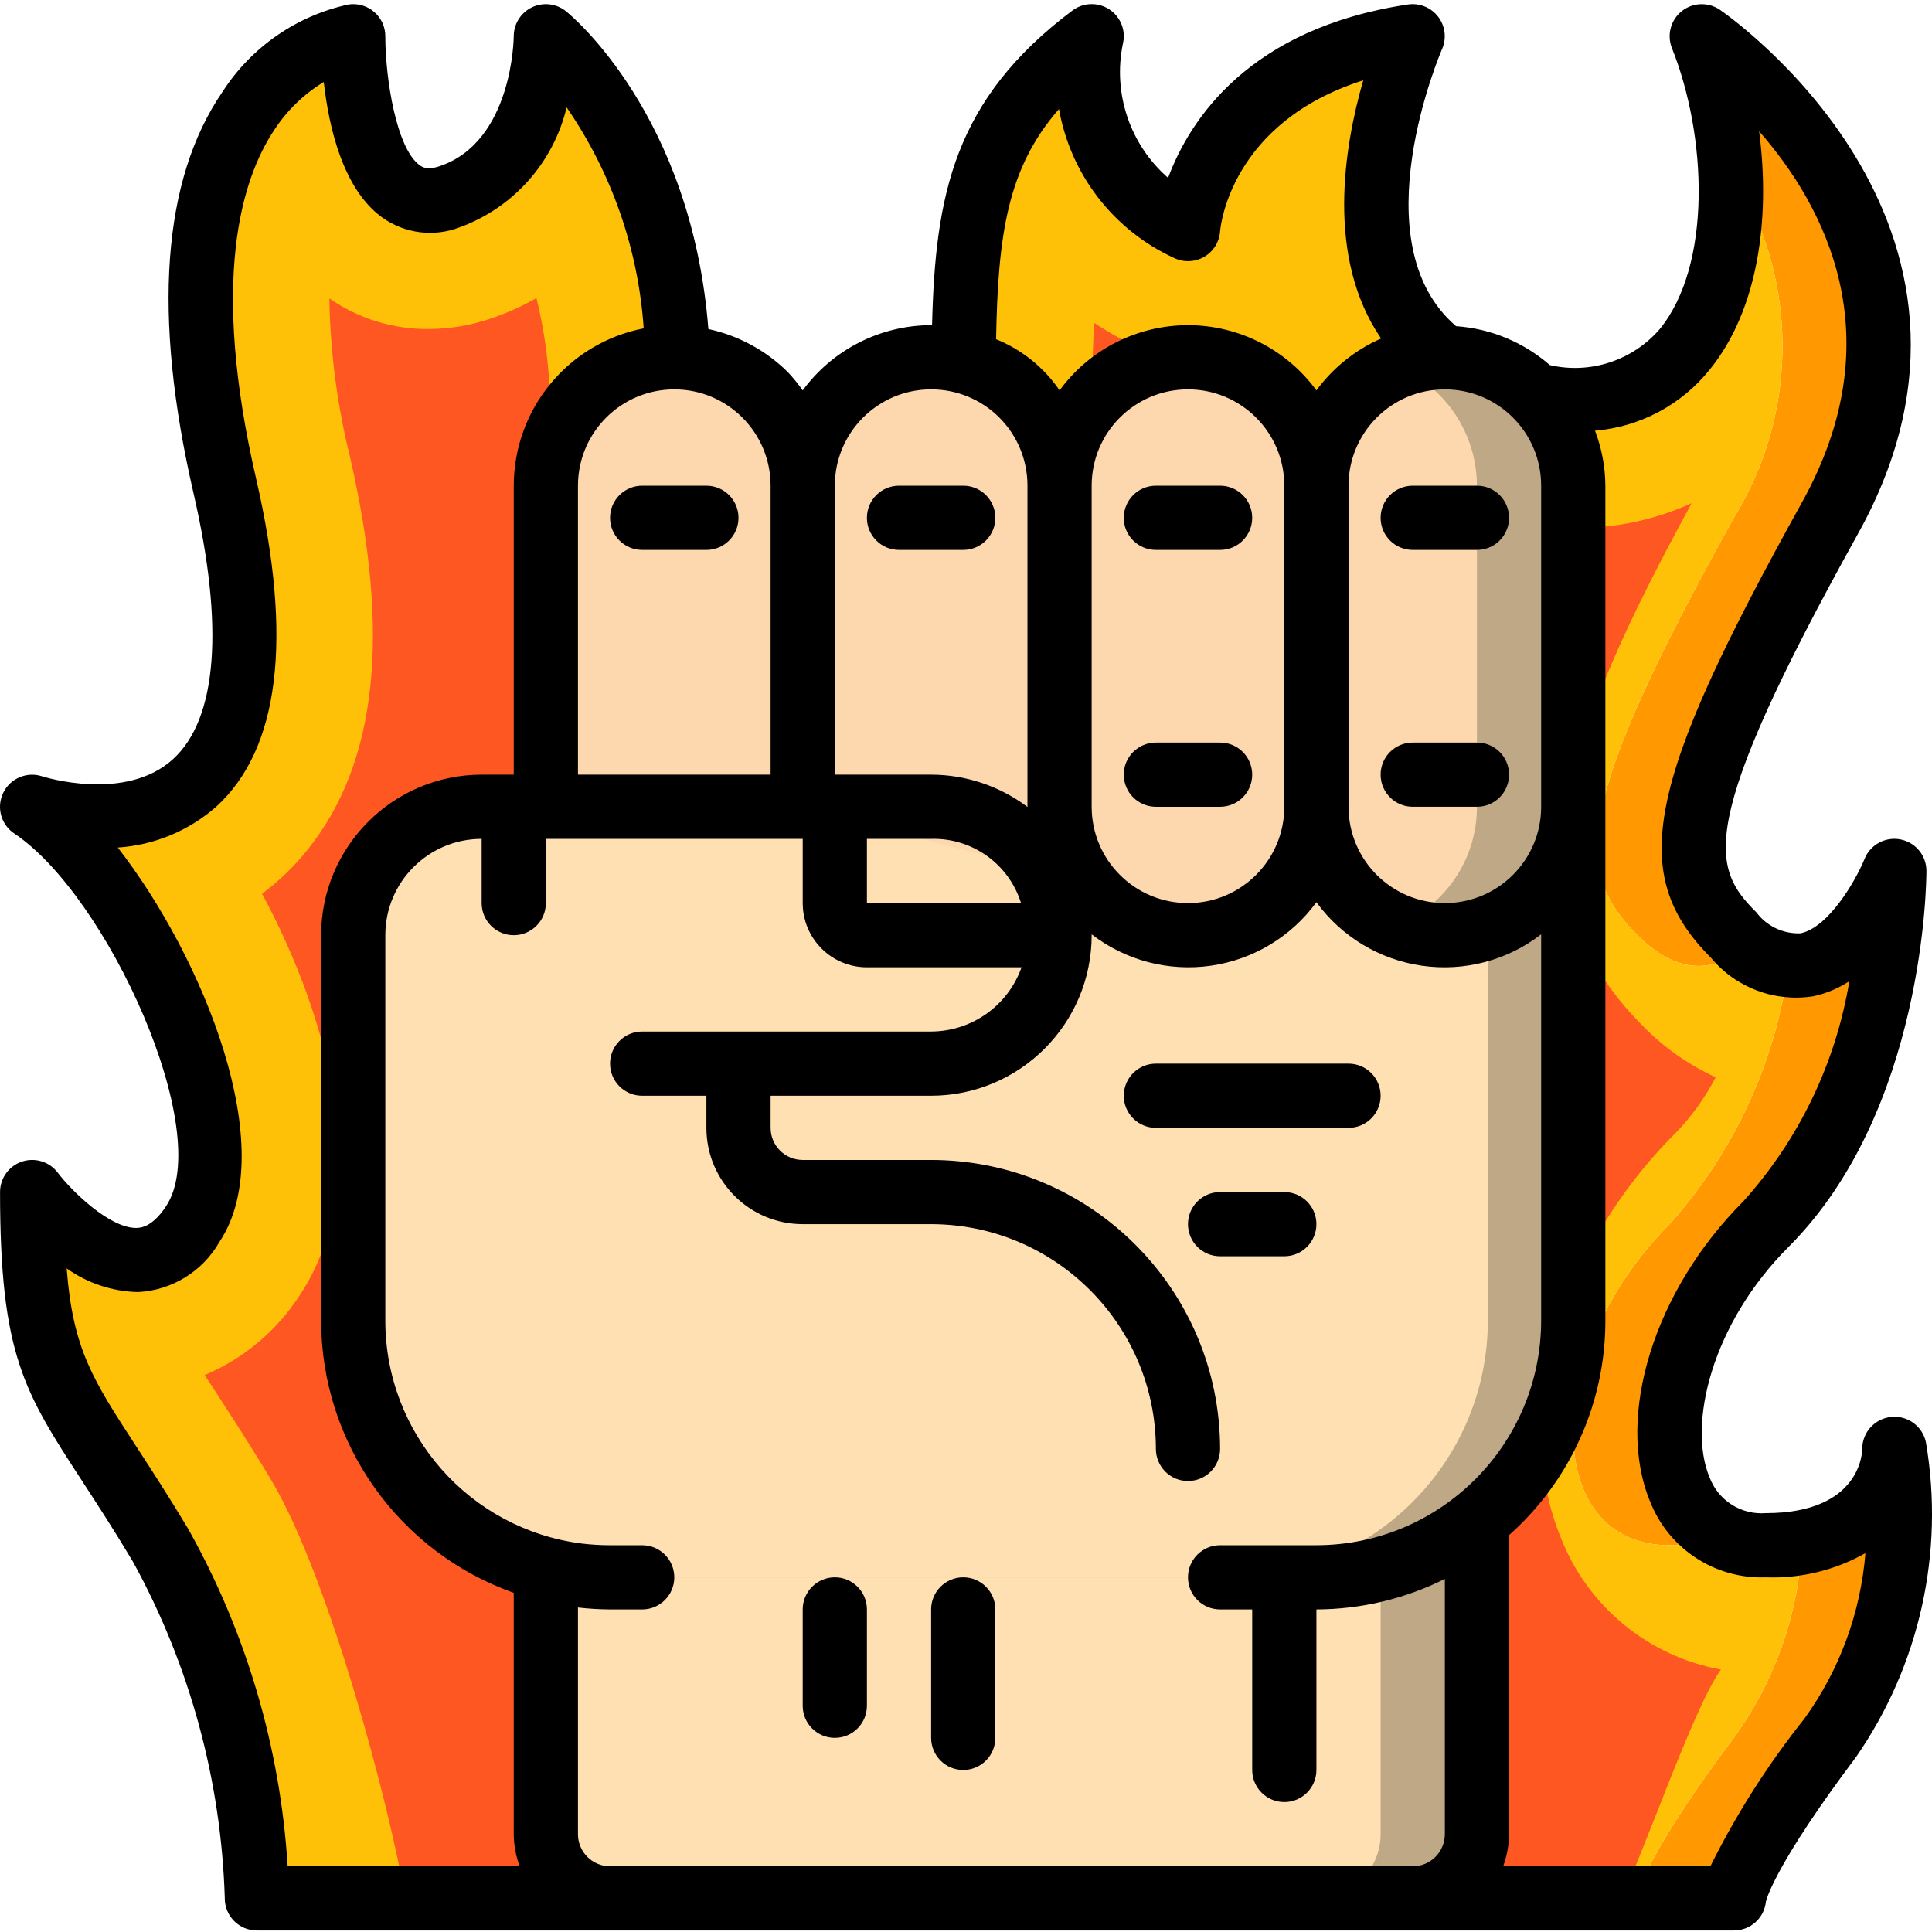 <svg height="505pt" viewBox="0 -1 505.071 505" width="505pt" xmlns="http://www.w3.org/2000/svg"><path d="m12.18 210.883c-.574.18-1.164.32-1.762.418-.672-.504-1.344-1.004-2.016-1.426 1.242.41 2.5.746 3.777 1.008zm0 0" fill="#fec108"/><g fill="#ff9801"><path d="m478.438 134.336c-41.969 75.539-41.969 92.328-25.18 109.113 1 1.02 2.062 1.973 3.188 2.855-7.133 6.125-16.871 8.645-28.367-2.855-16.789-16.785-16.789-33.574 25.18-109.113 17.297-27.992 16.938-63.438-.926-91.07-.602-11.938-3.121-23.699-7.469-34.832 0 0 75.539 50.359 33.574 125.902zm0 0"/><path d="m461.648 318.988c-29.629 29.629-33.07 72.27-10.488 81.836-4.75 1.496-9.711 2.203-14.691 2.102-33.574 0-33.574-50.363 0-83.938 16.902-18.902 27.746-42.438 31.141-67.566 17.039 1.68 27.613-24.758 27.613-24.758s0 58.754-33.574 92.324zm0 0"/><path d="m478.438 453.285c-25.18 33.574-25.18 41.969-25.18 41.969h-25.18s0-8.395 25.18-41.969c10.82-14.926 17.035-32.695 17.875-51.117 12.988-1.02 23.25-11.426 24.09-24.426 4.352 26.406-1.66 53.469-16.785 75.543zm0 0"/></g><path d="m471.133 402.168c-.84 18.422-7.055 36.191-17.875 51.117-25.18 33.574-25.18 41.969-25.18 41.969h-360.918c-.891-32.348-9.523-64.012-25.184-92.328-21.82-36.344-31.055-41.215-33.07-74.617-.336-5.121-.504-10.996-.504-17.711 3.805 4.852 8.266 9.148 13.262 12.758 8.648 5.875 19.809 8.98 28.707-4.367 16.367-24.508-15.023-88.801-39.953-107.688.598-.098 1.188-.238 1.762-.418h.086c15.109 3.355 68.238 9.066 46.5-84.941-13.43-58.168-3.023-87.711 9.652-102.57 6.039-7.555 14.48-12.824 23.922-14.938 0 0 0 25.43 9.148 37.098 3.492 5.246 10.211 7.285 16.031 4.867 7.621-2.562 14-7.895 17.879-14.938 4.539-8.305 7.039-17.57 7.301-27.027 21.59 26.039 33.773 58.594 34.582 92.41l24.758 19.977 12.258 9.906 37.602-28.875c.25-25.938 1.68-48.012 10.742-66.391 5.309-10.703 13.109-19.973 22.746-27.027-2.289 11.328-.316 23.105 5.539 33.07 4.758 7.523 11.574 13.523 19.641 17.289 2.598-17.945 13.914-33.441 30.219-41.379 8.918-4.629 18.574-7.668 28.539-8.98 0 0-26.023 58.5 7.805 83.934l21.988 9.066 2.52 1.004c38.527 6.969 52.461-25.516 50.695-59.172 17.863 27.633 18.223 63.078.926 91.07-41.969 75.539-41.969 92.328-25.18 109.113 11.496 11.5 21.234 8.98 28.367 2.855 3.141 2.762 7.023 4.543 11.164 5.117-3.395 25.129-14.238 48.664-31.141 67.566-33.574 33.574-33.574 83.938 0 83.938 4.98.102 9.941-.605 14.691-2.102 3.297 1.469 6.879 2.188 10.488 2.102 3.18.027 6.352-.223 9.484-.758zm0 0" fill="#fec108"/><path d="m105.945 495.254c-3.668-22.293-19.641-83.719-35.18-109.602-5.379-8.973-10.07-16.125-14.031-22.254l-3.23-4.961c10.168-4.273 18.812-11.52 24.801-20.789 19.246-28.863 8.176-71.578-9.797-105.035 4.523-3.375 8.586-7.328 12.09-11.75 18.004-22.664 21.562-56.145 10.91-102.402-3.367-13.574-5.18-27.492-5.406-41.48 7.648 5.312 16.762 8.105 26.07 8 5.43-.035 10.82-.941 15.965-2.684 4.207-1.398 8.262-3.215 12.102-5.426 2.031 8.25 3.199 16.691 3.484 25.184l.547 15.332 69.562 56.113 71.496-54.961.145-16.359c.059-7.094.242-13.305.57-18.793 3.059 2.016 6.234 3.844 9.508 5.48l45.234 22.555.527-8.035c4.398 6.027 9.672 11.367 15.645 15.84l3.434 2.586 31.77 13.059 3.492.629c5.301.98 10.676 1.48 16.066 1.496 10.52.086 20.934-2.125 30.508-6.48-32.926 60.508-48.27 101.141-12.707 136.703 5.465 5.578 11.902 10.109 18.996 13.371-2.789 5.395-6.363 10.344-10.602 14.688-30.672 30.672-42.926 74.215-29.797 105.895 7.07 17.871 22.871 30.82 41.781 34.254-7.277 9.809-21.637 52.172-26.238 59.828zm0 0" fill="#ff5722"/><path d="m386.109 396.547v81.918c-.027 9.262-7.527 16.762-16.785 16.789h-209.84c-9.258-.027-16.758-7.527-16.785-16.789v-67.652l218.23-12.758zm0 0" fill="#bfa885"/><path d="m360.93 398.055v80.41c-.027 9.262-7.527 16.762-16.789 16.789h-184.656c-9.258-.027-16.758-7.527-16.785-16.789v-67.652zm0 0" fill="#ffe0b2"/><path d="m411.289 209.875v134.297c-.047 37.062-30.082 67.102-67.148 67.145h-179.617s-1.934.086-5.121 0h-.586c-17.965-.672-72.352-8.559-69.164-78.73 3.695-83.934 3.695-105.922 3.695-105.922s.754-16.789 25.094-16.789zm0 0" fill="#bfa885"/><path d="m388.965 209.875v134.297c-.047 37.062-30.086 67.102-67.148 67.145h-163c-17.965-.672-72.352-8.559-69.164-78.73 3.695-83.934 3.695-105.922 3.695-105.922s.754-16.789 25.094-16.789zm0 0" fill="#ffe0b2"/><path d="m142.699 209.875v-83.934c0-18.543 15.031-33.574 33.574-33.574 18.543 0 33.574 15.031 33.574 33.574v83.934h-41.969" fill="#fdd7ad"/><path d="m272.461 226.664c2.965-5.102 4.527-10.891 4.535-16.789v-83.934c0-18.543-15.031-33.574-33.574-33.574s-33.574 15.031-33.574 33.574v83.934" fill="#fdd7ad"/><path d="m310.566 92.367c18.543 0 33.574 15.031 33.574 33.574v83.934c0 18.543-15.031 33.574-33.574 33.574-18.539 0-33.57-15.031-33.57-33.574v-83.934c0-18.543 15.031-33.574 33.57-33.574zm0 0" fill="#fdd7ad"/><path d="m411.289 125.941v83.934c0 18.543-15.031 33.574-33.574 33.574-4.324.031-8.609-.824-12.59-2.52-12.691-5.078-21.008-17.383-20.984-31.055v-83.934c-.023-13.672 8.293-25.977 20.984-31.055 3.98-1.695 8.266-2.555 12.59-2.52 8.91-.012 17.453 3.523 23.754 9.82 6.297 6.301 9.832 14.844 9.82 23.754zm0 0" fill="#bfa885"/><path d="m386.109 125.941v83.934c.023 13.672-8.289 25.977-20.984 31.055-12.691-5.078-21.008-17.383-20.984-31.055v-83.934c-.023-13.672 8.293-25.977 20.984-31.055 4.164 1.68 7.957 4.16 11.164 7.301 6.273 6.316 9.805 14.852 9.82 23.754zm0 0" fill="#fdd7ad"/><path d="m318.961 193.09h-16.785c-4.637 0-8.395 3.758-8.395 8.391 0 4.637 3.758 8.395 8.395 8.395h16.785c4.637 0 8.395-3.758 8.395-8.395 0-4.633-3.758-8.391-8.395-8.391zm0 0"/><path d="m369.324 209.875h16.785c4.637 0 8.395-3.758 8.395-8.395 0-4.633-3.758-8.391-8.395-8.391h-16.785c-4.637 0-8.395 3.758-8.395 8.391 0 4.637 3.758 8.395 8.395 8.395zm0 0"/><path d="m318.961 125.941h-16.785c-4.637 0-8.395 3.758-8.395 8.395 0 4.633 3.758 8.391 8.395 8.391h16.785c4.637 0 8.395-3.758 8.395-8.391 0-4.637-3.758-8.395-8.395-8.395zm0 0"/><path d="m369.324 142.727h16.785c4.637 0 8.395-3.758 8.395-8.391 0-4.637-3.758-8.395-8.395-8.395h-16.785c-4.637 0-8.395 3.758-8.395 8.395 0 4.633 3.758 8.391 8.395 8.391zm0 0"/><path d="m235.027 142.727h16.785c4.637 0 8.395-3.758 8.395-8.391 0-4.637-3.758-8.395-8.395-8.395h-16.785c-4.637 0-8.395 3.758-8.395 8.395 0 4.633 3.758 8.391 8.395 8.391zm0 0"/><path d="m159.484 134.336c0 4.633 3.758 8.391 8.395 8.391h16.789c4.633 0 8.391-3.758 8.391-8.391 0-4.637-3.758-8.395-8.391-8.395h-16.789c-4.637 0-8.395 3.758-8.395 8.395zm0 0"/><path d="m360.93 285.418c0-4.637-3.758-8.395-8.395-8.395h-50.359c-4.637 0-8.395 3.758-8.395 8.395 0 4.633 3.758 8.391 8.395 8.391h50.359c4.637 0 8.395-3.758 8.395-8.391zm0 0"/><path d="m335.75 327.383c4.633 0 8.391-3.758 8.391-8.395 0-4.633-3.758-8.391-8.391-8.391h-16.789c-4.637 0-8.395 3.758-8.395 8.391 0 4.637 3.758 8.395 8.395 8.395zm0 0"/><path d="m251.812 411.316c-4.633 0-8.391 3.758-8.391 8.395v33.574c0 4.637 3.758 8.395 8.391 8.395 4.637 0 8.395-3.758 8.395-8.395v-33.574c0-4.637-3.758-8.395-8.395-8.395zm0 0"/><path d="m218.242 411.316c-4.637 0-8.395 3.758-8.395 8.395v25.18c0 4.637 3.758 8.395 8.395 8.395 4.633 0 8.391-3.758 8.391-8.395v-25.18c0-4.637-3.758-8.395-8.391-8.395zm0 0"/><path d="m494.383 369.395c-4.289.43-7.551 4.039-7.551 8.348 0 .691-.285 16.789-25.184 16.789-6.48.523-12.52-3.34-14.762-9.441-5.684-13.715.504-39.973 20.699-60.164 35.621-35.625 36.031-95.746 36.031-98.262.008-4.027-2.844-7.488-6.793-8.254-3.953-.766-7.891 1.379-9.391 5.113-2.309 5.707-9.434 17.945-16.734 19.43-4.496.191-8.801-1.844-11.508-5.438-11.691-11.691-16.227-22.059 26.582-99.102 45.207-81.367-35.438-136.418-36.25-136.965-3.055-2.023-7.07-1.836-9.918.469-2.852 2.309-3.875 6.195-2.531 9.602 9.191 22.941 10.516 56.699-3.18 73.488-7.094 8.219-18.152 11.84-28.73 9.406-6.84-5.973-15.445-9.547-24.504-10.172-25.508-21.824-3.895-71.934-3.668-72.445 1.223-2.793.832-6.031-1.02-8.457-1.852-2.426-4.875-3.652-7.895-3.207-41.68 6.242-57.074 30.215-62.715 45.324-9.949-8.676-14.469-22.031-11.832-34.969.871-3.449-.523-7.074-3.488-9.047-2.961-1.973-6.848-1.859-9.691.277-30.988 23.242-35.848 48.254-36.688 82.254-.082 0-.16 0-.242 0-13.266.039-25.723 6.367-33.574 17.055-1.188-1.699-2.5-3.309-3.922-4.816-5.703-5.641-12.898-9.531-20.738-11.223-4.426-56.035-35.84-81.984-37.234-83.094-2.516-2.02-5.969-2.418-8.879-1.023-2.914 1.395-4.766 4.332-4.77 7.562 0 .277-.219 27.598-19.438 34-3.25 1.082-4.523.176-5.137-.27-6.102-4.355-9-22.727-9-33.73.004-2.434-1.055-4.75-2.895-6.344-1.84-1.594-4.281-2.312-6.688-1.965-13.578 2.93-25.438 11.137-32.961 22.812-15.789 23.023-18.352 58.316-7.605 104.918 8.066 34.934 6.227 58.98-5.32 69.547-12.5 11.434-34.02 4.59-34.207 4.531-3.988-1.332-8.352.492-10.199 4.273-1.852 3.781-.613 8.348 2.891 10.676 24.34 16.207 52.508 78.176 39.641 97.473-3.668 5.508-6.715 5.602-7.719 5.625-6.961.109-16.941-9.645-20.551-14.422-2.164-2.887-5.941-4.066-9.367-2.926-3.426 1.145-5.738 4.352-5.738 7.965 0 42.586 6.313 52.281 21.563 75.699 3.758 5.773 8.141 12.496 13.211 20.984 14.828 27.02 23.047 57.164 23.98 87.973 0 4.633 3.758 8.391 8.395 8.391h386.098c4.324.023 7.961-3.246 8.391-7.555.285-1.164 3.047-10.48 23.547-37.77 16.617-23.969 23.188-53.5 18.297-82.254-.863-4.238-4.805-7.129-9.109-6.672zm-141.848-243.453c0-13.906 11.273-25.18 25.18-25.18s25.18 11.273 25.18 25.18v83.934c0 13.906-11.273 25.18-25.18 25.18s-25.18-11.273-25.18-25.18zm-75.691-98.473c3.016 17.09 14.215 31.613 29.973 38.879 2.512 1.262 5.492 1.184 7.934-.211 2.445-1.398 4.023-3.922 4.211-6.73.109-1.285 2.762-28.422 37.426-39.449-5.035 17.398-9.828 46.348 4.668 67.5-6.727 2.965-12.559 7.641-16.914 13.562-7.832-10.711-20.305-17.043-33.574-17.043-13.27 0-25.742 6.332-33.57 17.043-4.09-5.996-9.863-10.648-16.594-13.371.484-27.527 3.02-44.801 16.441-60.18zm58.906 182.406c0 13.906-11.273 25.18-25.184 25.18-13.906 0-25.18-11.273-25.18-25.18v-83.934c0-13.906 11.273-25.18 25.18-25.18 13.91 0 25.184 11.273 25.184 25.18zm-109.117 8.395h16.789c10.711-.312 20.32 6.551 23.5 16.785h-40.289zm16.789-117.508c6.68-.016 13.094 2.633 17.82 7.359 4.723 4.727 7.371 11.137 7.359 17.82v83.984c-7.258-5.465-16.094-8.43-25.18-8.445h-25.18v-75.539c0-13.906 11.273-25.18 25.18-25.18zm-41.969 25.18v75.539h-50.359v-75.539c0-13.906 11.273-25.18 25.18-25.18s25.18 11.273 25.18 25.18zm-152.281 272.66c-5.188-8.652-9.68-15.543-13.531-21.469-11.449-17.578-16.566-25.441-18.215-46.578 5.469 3.891 11.977 6.047 18.684 6.188 8.852-.461 16.855-5.398 21.246-13.094 16.184-24.273-4.199-74.359-26.566-103.113 9.512-.621 18.551-4.367 25.711-10.66 16.586-15.109 20.102-43.949 10.449-85.797-11.918-51.629-3.98-78.059 4.773-91.18 3.316-5.082 7.734-9.355 12.918-12.504 1.301 11.633 4.969 27.992 15.27 35.418 5.891 4.211 13.504 5.18 20.262 2.578 13.988-5.105 24.484-16.879 27.957-31.359 11.777 17.102 18.734 37.059 20.145 57.773-19.703 3.824-33.938 21.066-33.969 41.137v75.539h-8.391c-23.168.027-41.941 18.801-41.969 41.969v100.723c.039 31.992 20.207 60.5 50.359 71.191v63.102c.027 2.867.551 5.707 1.547 8.395h-60.652c-1.914-31.004-10.812-61.176-26.027-88.258zm110.312 88.258c-4.633 0-8.391-3.758-8.391-8.395v-59.258c2.785.32 5.586.488 8.391.504h8.395c4.637 0 8.395-3.758 8.395-8.395 0-4.633-3.758-8.391-8.395-8.391h-8.395c-2.457 0-4.918-.148-7.359-.438-29.379-3.711-51.406-28.703-51.395-58.316v-100.723c0-13.906 11.273-25.18 25.184-25.18v16.785c0 4.637 3.758 8.395 8.391 8.395 4.637 0 8.395-3.758 8.395-8.395v-16.785h67.148v16.785c0 9.273 7.516 16.789 16.785 16.789h40.422c-3.543 10.023-13 16.742-23.633 16.785h-75.543c-4.637 0-8.395 3.758-8.395 8.395 0 4.637 3.758 8.395 8.395 8.395h16.789v8.391c0 13.906 11.273 25.18 25.18 25.18h33.574c32.434.039 58.715 26.32 58.754 58.754 0 4.637 3.758 8.395 8.391 8.395 4.637 0 8.395-3.758 8.395-8.395-.051-41.695-33.84-75.488-75.539-75.539h-33.574c-4.637 0-8.395-3.758-8.395-8.395v-8.391h41.969c23.164-.031 41.938-18.801 41.965-41.969v-.227c8.852 6.828 20.086 9.789 31.148 8.207 11.066-1.582 21.023-7.566 27.605-16.602 6.582 9.035 16.539 15.023 27.605 16.605 11.066 1.582 22.301-1.379 31.148-8.211v100.949c-.043 32.43-26.324 58.707-58.754 58.754h-25.18c-4.637 0-8.395 3.758-8.395 8.391 0 4.637 3.758 8.395 8.395 8.395h8.395v41.969c0 4.633 3.758 8.391 8.395 8.391 4.633 0 8.391-3.758 8.391-8.391v-41.969c11.656-.035 23.148-2.766 33.574-7.973v66.727c0 4.637-3.758 8.395-8.391 8.395zm312.238-38.609c-9.539 11.961-17.781 24.902-24.586 38.609h-54.18c.996-2.688 1.52-5.527 1.547-8.395v-78.184c16.039-14.234 25.207-34.664 25.18-56.109v-218.23c-.039-4.918-.953-9.789-2.703-14.387 11.73-.977 22.547-6.723 29.922-15.898 12.844-15.738 15.949-39.844 12.969-62.395 17.023 19.43 35.352 53.59 11.23 96.992-41.02 73.863-45.688 97.223-23.777 119.129 6.523 7.832 16.699 11.641 26.766 10.016 3.344-.719 6.523-2.055 9.375-3.938-3.57 21.449-13.195 41.434-27.75 57.594-23.281 23.285-33.516 56.297-24.34 78.453 4.863 12.363 17 20.305 30.273 19.809 9.094.336 18.098-1.855 26.02-6.328-1.258 15.609-6.773 30.57-15.945 43.262zm0 0"/></svg>